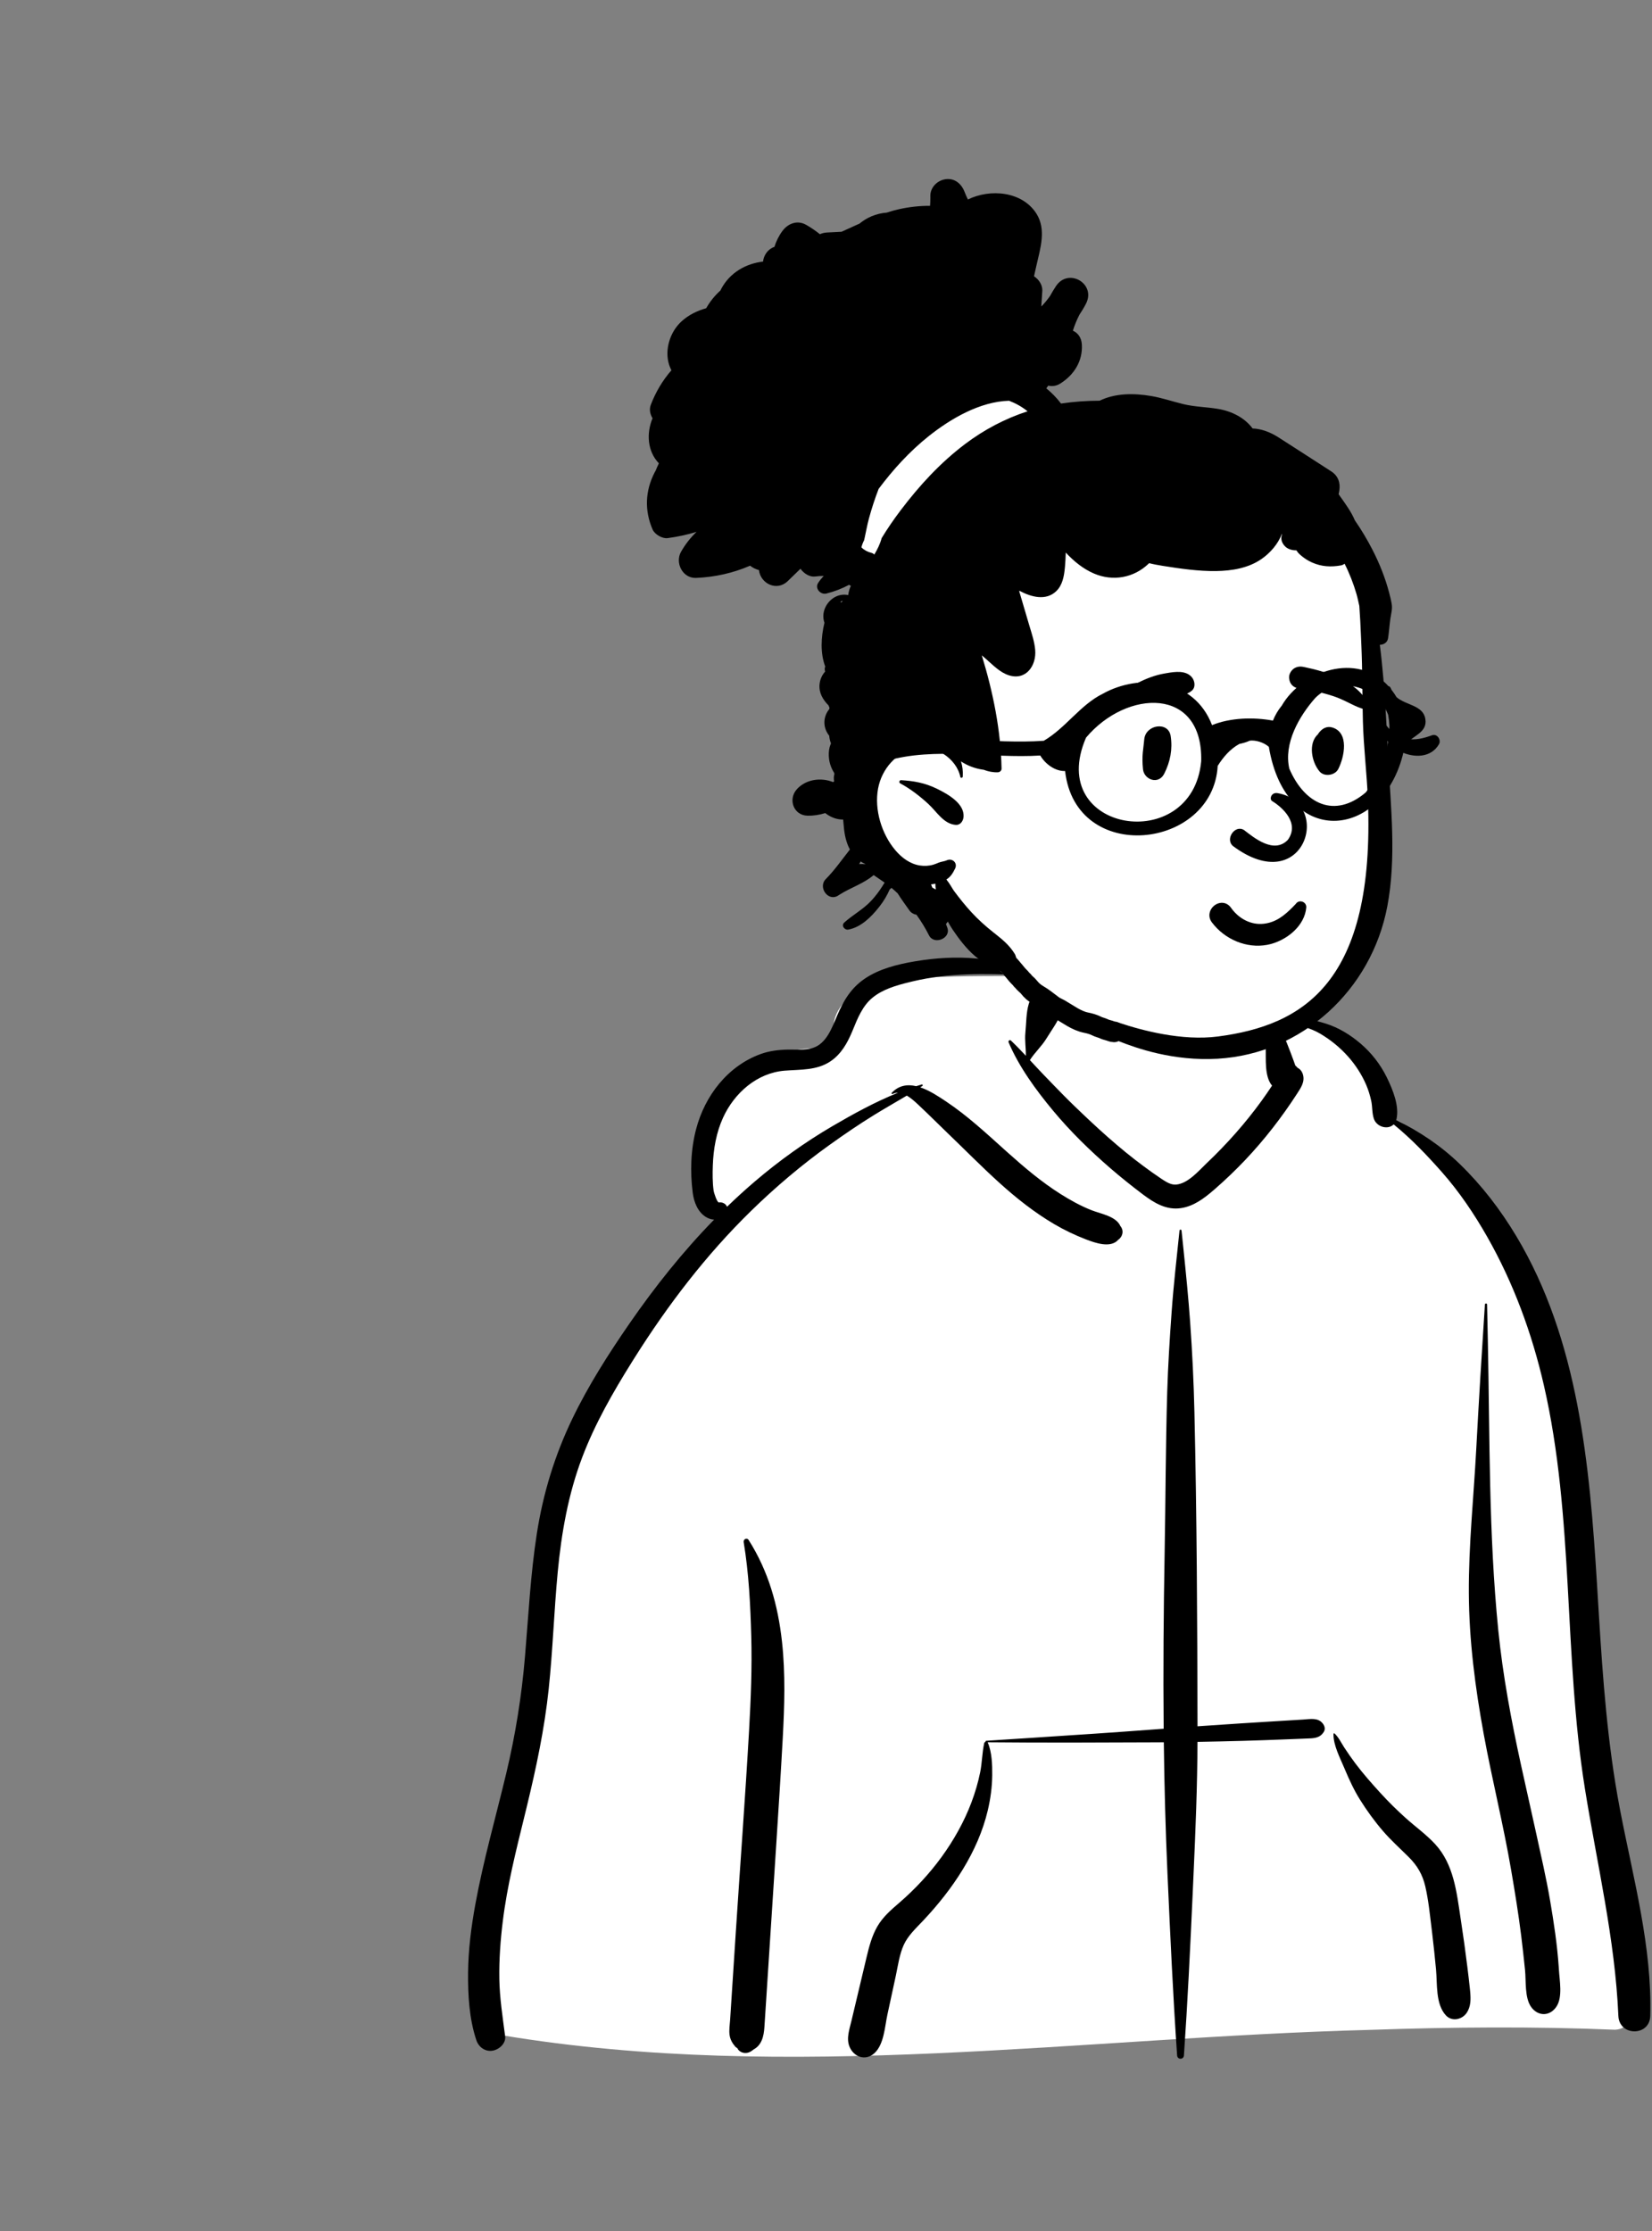 <svg width="240" height="324" viewBox="0 0 240 324" fill="none" xmlns="http://www.w3.org/2000/svg">
<rect x="0" y="0" width="240" height="324" fill="#808080" stroke="none"/>
<path fill-rule="evenodd" clip-rule="evenodd" d="M234.637 294.771C238.72 294.574 237.078 287.43 236.785 284.806C233.552 275.222 234.312 264.766 233.041 254.721C232.249 245.344 231.231 235.996 230.375 226.626C228.694 207.606 216.62 168.886 202.842 162.658C201.107 155.04 193.938 147.928 184.869 147.928C178.683 140.603 171.237 135.448 161.687 136.489C157.741 136.669 153.913 140.856 150.132 141.664C148.015 141.956 129.224 141.205 125.46 143.441C122.839 144.788 120.472 147.276 121.243 150.445C122.473 154.283 118.65 150.13 110.676 154.227C94.416 163.996 104.133 177.065 104.563 177.47C94.416 191.593 85.548 203.051 81.444 220.314C78.785 233.13 79.084 246.36 76.856 259.242C76.069 263.708 74.862 268.022 73.556 272.36C72.141 278.036 71.453 292.185 70.672 292.311C69.251 292.665 71.494 295.584 72.999 295.586C114.751 302.514 157.161 295.873 199.136 294.788C210.966 294.377 222.808 294.282 234.637 294.771Z" fill="white"/>
<path fill-rule="evenodd" clip-rule="evenodd" d="M171.356 178.717C171.376 178.526 171.633 178.526 171.653 178.717L171.948 181.564C172.307 185.04 172.652 188.51 172.902 192.003C173.214 196.359 173.423 200.714 173.524 205.079C173.874 220.283 173.944 235.495 173.974 250.703C176.029 250.56 178.085 250.423 180.143 250.29C181.538 250.2 182.934 250.113 184.33 250.028L187.889 249.812L189.354 249.722C190.345 249.661 191.47 249.412 192.162 250.289C192.439 250.641 192.578 251.097 192.32 251.514C191.724 252.476 190.808 252.442 189.773 252.484C188.796 252.524 187.819 252.562 186.842 252.6C184.749 252.681 182.656 252.758 180.562 252.817C178.364 252.878 176.167 252.928 173.971 252.966C173.948 259.386 173.683 265.798 173.396 272.211L173.266 275.097C172.914 282.901 172.537 290.712 172 298.506C171.956 299.144 171.053 299.143 171.009 298.506C170.405 289.729 170.006 280.933 169.61 272.144C169.324 265.772 169.157 259.398 169.077 253.023C168.787 253.025 168.496 253.029 168.206 253.03C159.961 253.066 151.718 253.102 143.473 253.024C143.487 253.04 143.5 253.057 143.509 253.078C144.106 254.487 144.163 256.286 144.148 257.798C144.131 259.532 143.898 261.245 143.499 262.932C142.068 268.974 138.378 274.386 134.175 278.86L134.038 279.005C133.047 280.053 131.91 281.106 131.301 282.441C130.679 283.804 130.464 285.398 130.157 286.862L130.121 287.03L128.921 292.573C128.54 294.334 128.432 296.901 127.039 298.172C125.739 299.357 124.017 298.738 123.406 297.212C122.928 296.021 123.404 294.713 123.687 293.522L125.903 284.202C126.267 282.682 126.665 281.152 127.451 279.787C128.257 278.388 129.437 277.374 130.641 276.337C132.922 274.373 135.016 272.124 136.786 269.689C138.556 267.255 140.069 264.572 141.13 261.751C141.661 260.339 142.096 258.872 142.396 257.393C142.682 255.989 142.679 254.536 142.984 253.147C143.005 253.051 143.086 252.985 143.179 252.956C143.157 252.894 143.191 252.811 143.277 252.805L150.02 252.372C156.014 251.985 162.008 251.588 167.997 251.135L169.055 251.058C168.973 242.552 169.043 234.045 169.196 225.536C169.337 217.733 169.34 209.928 169.572 202.126C169.687 198.254 169.936 194.391 170.213 190.527C170.496 186.575 170.949 182.657 171.356 178.717ZM108.041 223.96C107.969 223.526 108.514 223.258 108.765 223.654C111.636 228.182 113.021 233.1 113.604 238.398C114.12 243.074 113.968 247.818 113.711 252.506C113.438 257.507 113.118 262.506 112.795 267.504L112.299 275.168L111.053 294.381C110.964 295.756 110.652 297.006 109.47 297.644C109.32 297.77 109.164 297.882 108.982 297.979C108.343 298.321 107.495 298.148 107.126 297.492L107.274 297.59C107.403 297.671 107.258 297.557 106.839 297.249L106.483 296.789C106.225 296.401 106.06 296.019 105.994 295.557C105.89 294.839 106.024 294.052 106.071 293.331L106.887 280.732C107.522 270.938 108.263 261.146 108.822 251.346C109.082 246.779 109.265 242.207 109.141 237.632C109.018 233.082 108.787 228.455 108.041 223.96ZM132.881 139.619L133.04 139.592C138.743 138.645 144.945 138.822 150.157 141.572C150.2 141.595 150.18 141.667 150.132 141.664L148.454 141.597C143.143 141.389 137.848 141.266 132.626 142.514L132.092 142.643C130.211 143.102 128.247 143.664 126.737 144.907C125.293 146.094 124.574 147.926 123.883 149.613L123.79 149.836C123.089 151.502 122.201 153.082 120.664 154.123C118.673 155.473 116.278 155.307 113.995 155.491C109.975 155.814 106.688 158.728 105.053 162.295C104.063 164.454 103.64 166.876 103.557 169.237C103.514 170.44 103.508 171.689 103.668 172.883C103.719 173.265 104.191 174.656 104.431 174.623C104.966 174.549 105.455 174.828 105.622 175.255C106.943 173.979 108.301 172.739 109.704 171.544C113.2 168.565 116.966 165.866 120.932 163.546C123.959 161.775 127.152 160.021 130.458 158.695C130.196 158.689 129.937 158.741 129.687 158.871C129.578 158.929 129.469 158.791 129.556 158.7C130.597 157.604 131.844 157.448 133.102 157.741C133.37 157.655 133.639 157.573 133.908 157.494C134.042 157.455 134.109 157.64 134 157.711L133.691 157.909C135.062 158.368 136.409 159.272 137.476 159.985C140.539 162.033 143.235 164.536 145.967 166.993L146.464 167.438C148.87 169.587 151.337 171.675 154.07 173.399C155.501 174.301 157.003 175.136 158.58 175.756C159.932 176.289 162.133 176.625 162.766 178.054C163.329 178.738 163.094 179.611 162.435 180.071C161.323 181.295 159.099 180.504 157.774 179.995C156.177 179.38 154.63 178.641 153.155 177.775C150.29 176.093 147.649 174.001 145.189 171.776C142.619 169.452 140.195 166.983 137.696 164.586C136.613 163.548 135.555 162.485 134.47 161.448L133.926 160.932C133.372 160.412 132.583 159.603 131.74 159.113C130.152 160.061 128.539 160.97 126.965 161.942C124.767 163.299 122.634 164.754 120.535 166.258C116.492 169.151 112.662 172.392 109.105 175.866C102.583 182.236 97.026 189.511 92.172 197.214L91.803 197.801C89.045 202.21 86.436 206.761 84.587 211.633C82.552 216.993 81.562 222.631 81.024 228.321C80.49 233.971 80.31 239.65 79.714 245.294C79.102 251.083 77.897 256.744 76.527 262.395L76.2 263.735C74.959 268.795 73.679 273.856 73.042 279.036C72.701 281.803 72.497 284.608 72.543 287.397C72.589 290.203 73.03 292.947 73.386 295.723C73.522 296.786 72.476 297.674 71.54 297.815C70.463 297.977 69.538 297.289 69.203 296.289C68.16 293.17 67.971 289.722 68.003 286.449C68.036 283.125 68.46 279.823 69.057 276.557C70.23 270.133 72.041 263.841 73.556 257.493C74.891 251.898 75.787 246.294 76.27 240.562C76.771 234.616 77.071 228.649 77.986 222.746C78.889 216.917 80.587 211.35 83.149 206.036C85.481 201.197 88.389 196.643 91.437 192.228C95.139 186.868 99.204 181.767 103.748 177.119C103.34 177.102 102.921 176.97 102.536 176.73C101.359 175.995 100.81 174.557 100.641 173.245C100.247 170.175 100.342 166.969 101.131 163.968C102.405 159.125 105.709 154.822 110.499 153.077C111.732 152.628 113.042 152.464 114.349 152.431C115.588 152.4 116.942 152.562 118.138 152.169C120.042 151.543 120.859 149.3 121.574 147.599L121.606 147.521C122.523 145.354 123.623 143.497 125.609 142.144C127.727 140.7 130.381 140.043 132.881 139.619ZM187.07 148.189C188.784 147.594 190.927 148.134 192.603 148.653C194.47 149.233 196.195 150.299 197.674 151.566C199.235 152.901 200.525 154.551 201.436 156.393L201.523 156.571C202.356 158.28 203.303 160.626 202.884 162.504C202.872 162.557 202.858 162.609 202.842 162.658C206.243 164.333 209.383 166.43 212.118 169.089C215.302 172.184 217.998 175.706 220.28 179.511C229.342 194.624 230.937 212.775 232.007 230.01L232.274 234.381C232.855 243.817 233.535 253.231 235.302 262.538L235.431 263.21C237.319 272.953 240.022 282.772 239.749 292.767C239.666 295.762 235.242 295.742 235.114 292.767C234.631 281.571 232.019 270.761 230.251 259.741C227.139 240.351 228.698 220.362 224.289 201.166C222.559 193.633 219.878 186.326 216.051 179.602C214.16 176.281 211.997 173.071 209.463 170.205C207.283 167.739 205.017 165.366 202.469 163.293C201.655 164.109 200.029 163.693 199.604 162.504C199.312 161.687 199.397 160.731 199.209 159.875C199.035 159.081 198.796 158.293 198.476 157.545C197.839 156.054 196.905 154.622 195.826 153.415C194.66 152.11 193.321 151.027 191.822 150.132C190.312 149.231 188.662 148.962 187.07 148.303C187.016 148.281 187.011 148.209 187.07 148.189ZM193.729 251.813C193.731 251.734 193.824 251.697 193.881 251.75C194.482 252.303 194.845 253.097 195.287 253.777C195.797 254.561 196.333 255.33 196.894 256.079C198.019 257.578 199.272 258.992 200.534 260.377C201.709 261.665 202.96 262.898 204.258 264.061C205.665 265.322 207.241 266.446 208.519 267.841C211.186 270.753 211.617 274.749 212.179 278.501L212.241 278.907C212.584 281.133 212.892 283.366 213.169 285.602C213.303 286.69 213.438 287.778 213.548 288.869L213.581 289.214C213.679 290.282 213.706 291.365 213.093 292.297C212.437 293.295 210.946 293.645 210.059 292.688C208.535 291.044 208.821 288.125 208.623 286.01C208.459 284.262 208.273 282.515 208.065 280.771L207.96 279.9C207.715 277.916 207.516 275.893 207.062 273.944C206.662 272.227 205.9 270.931 204.65 269.688C203.39 268.435 202.081 267.266 200.919 265.917C199.686 264.486 198.573 262.952 197.571 261.35C196.714 259.981 196.027 258.491 195.397 257.002L195.293 256.754C194.684 255.302 193.681 253.412 193.729 251.813ZM215.724 189.455C215.737 189.253 216.037 189.249 216.041 189.455C216.079 191.197 216.115 192.938 216.151 194.68C216.442 208.714 216.263 222.781 217.67 236.767C218.334 243.361 219.556 249.859 220.971 256.329C221.695 259.64 222.454 262.943 223.175 266.254C223.879 269.481 224.633 272.724 225.19 275.981C225.738 279.182 226.229 282.408 226.45 285.65L226.477 286.073C226.572 287.644 227.024 289.954 226.16 291.346C225.223 292.854 223.43 292.881 222.426 291.442C221.483 290.09 221.718 287.686 221.551 286.073C221.382 284.431 221.203 282.787 221 281.148C220.603 277.95 220.081 274.761 219.537 271.585C218.406 264.972 216.764 258.443 215.553 251.841C214.311 245.076 213.428 238.262 213.391 231.374C213.354 224.428 214.089 217.495 214.46 210.564C214.837 203.524 215.265 196.49 215.724 189.455ZM149.454 145.804C149.83 144.535 151.16 143.742 152.456 144.099C153.645 144.425 154.626 145.868 154.161 147.103C153.654 148.45 152.768 149.599 152.021 150.823C151.331 151.954 150.325 152.845 149.622 153.956L150.396 154.792C150.784 155.208 151.172 155.623 151.565 156.03L152.916 157.43C153.969 158.518 155.027 159.6 156.116 160.65C159.317 163.739 162.569 166.726 166.154 169.372C166.97 169.974 167.792 170.572 168.638 171.133L168.953 171.342C169.533 171.722 170.18 172.095 170.881 172.031C172.584 171.874 174.122 170.065 175.292 168.939L175.354 168.881C178.253 166.121 180.938 163.103 183.286 159.858C183.807 159.137 184.312 158.404 184.803 157.662C183.668 156.336 183.939 153.747 183.877 152.139C183.833 151.008 183.829 149.877 183.823 148.745L183.82 148.517C183.806 147.784 183.773 147.082 184.248 146.479C184.276 146.444 184.333 146.445 184.368 146.464C185.019 146.805 185.22 147.376 185.498 148.017L185.527 148.083C185.865 148.852 186.188 149.629 186.516 150.402C186.859 151.212 187.173 152.034 187.492 152.854C187.64 153.235 187.782 153.618 187.92 154.002C188.004 154.248 188.091 154.493 188.181 154.737L188.202 154.756C188.32 154.856 188.421 154.962 188.507 155.072C188.87 155.253 189.159 155.585 189.294 156.071C189.589 157.13 188.979 157.994 188.435 158.834C186.225 162.25 183.706 165.504 180.906 168.457C179.515 169.923 178.052 171.324 176.529 172.653L176.262 172.884C174.894 174.06 173.409 175.174 171.581 175.45C169.443 175.772 167.702 174.708 166.065 173.482L165.902 173.359C164.35 172.184 162.829 170.967 161.356 169.695C158.352 167.1 155.494 164.314 152.957 161.258C150.49 158.285 148.052 154.961 146.531 151.384C146.438 151.166 146.682 150.938 146.873 151.12C147.616 151.827 148.33 152.573 149.037 153.328C149.056 152.217 148.851 151.095 148.965 149.976C149.105 148.616 149.064 147.114 149.454 145.804Z" fill="black"/>
<path fill-rule="evenodd" clip-rule="evenodd" d="M199.092 98.019C198.59 91.521 199.368 84.711 196.864 78.535C192.497 68.287 180.253 64.871 170.76 60.969C166.958 59.845 154.161 59.688 149.709 58.2C139.631 54.833 137.223 50.821 129.216 57.233C127.864 58.328 127.019 59.518 126.402 61.144L126.427 61.151C126.251 61.829 126.44 62.506 126.837 63.023C123.365 66.573 121.912 71.896 123.693 76.622C129.507 88.92 129.233 95.57 127.36 108.791C124.914 121.134 130.504 125.642 139.76 132.358C139.384 133.089 139.305 134.061 139.797 134.706C150.501 149.754 170.684 156.939 187.977 149.301C194.996 146.175 198.13 138.697 199.919 131.949C202.002 124.394 202.642 116.432 200.946 108.736C200.262 105.176 199.371 101.642 199.092 98.019Z" fill="white"/>
<path fill-rule="evenodd" clip-rule="evenodd" d="M137.347 26.029C138.647 25.834 139.628 26.64 140.095 27.777L140.119 27.838C140.269 28.225 140.436 28.601 140.616 28.971C143.867 27.375 148.506 27.785 150.564 31.017C152.032 33.325 151.137 36.064 150.583 38.511L150.22 40.124C150.922 40.571 151.452 41.372 151.427 42.201L151.424 42.265L151.276 44.514C151.745 44.038 152.174 43.52 152.556 42.969C152.821 42.485 153.106 42.009 153.412 41.549C155.214 38.837 159.26 41.194 157.773 44.097C157.487 44.658 157.166 45.188 156.822 45.7C156.433 46.454 156.114 47.23 155.869 48.026C156.573 48.333 157.113 49.014 157.171 50.041C157.304 52.44 156.044 54.441 154.042 55.699C153.452 56.068 152.844 56.14 152.292 56.003C152.195 56.134 152.098 56.265 152.005 56.398C152.804 57.047 153.524 57.787 154.143 58.607C156.006 58.328 157.88 58.197 159.754 58.193C162.044 57.07 164.787 57.093 167.248 57.514C168.832 57.785 170.354 58.311 171.913 58.689C173.556 59.087 175.225 59.101 176.888 59.372C178.984 59.712 180.822 60.68 181.978 62.225C183.247 62.263 184.582 62.783 185.69 63.489C188.267 65.133 190.83 66.801 193.401 68.456C194.388 69.091 194.757 70.105 194.575 71.237L194.563 71.309L194.476 71.778L194.68 72.067C195.466 73.178 196.323 74.343 196.832 75.57C197.774 76.929 198.625 78.353 199.38 79.822C200.396 81.796 201.235 83.888 201.803 86.036C201.944 86.579 202.086 87.126 202.179 87.68C202.312 88.462 202.107 89.069 201.995 89.819C201.856 90.77 201.805 91.734 201.657 92.687C201.558 93.319 201.021 93.63 200.459 93.647C200.671 95.255 200.823 96.874 200.968 98.48C201.173 100.775 201.313 103.077 201.433 105.379C202.054 106.281 203.324 106.995 204.241 107.243C205.511 107.583 206.842 107.213 208.042 106.78C208.796 106.507 209.415 107.456 209.047 108.09C207.892 110.081 205.42 110.073 203.548 109.191C202.756 108.819 202.061 108.28 201.545 107.579C201.577 108.247 201.611 108.914 201.644 109.584L201.676 110.191C202.057 117.278 202.878 124.609 201.547 131.626C199.242 143.781 189.188 153.036 176.905 153.755C170.46 154.132 165.092 152.227 162.423 151.165C159.754 150.102 160.792 147.936 162.645 148.555C165.836 149.622 171.7 151.211 176.947 150.525C189.315 148.908 199.802 142.724 198.725 116.09C198.572 112.313 198.102 108.534 198 104.757C197.903 101.065 197.939 97.371 197.776 93.68L197.722 92.421C197.658 90.95 197.59 89.472 197.48 87.999C197.347 87.429 197.237 86.85 197.075 86.289C196.633 84.766 196.056 83.284 195.34 81.87C195.182 81.99 195.004 82.077 194.812 82.111C193.352 82.373 191.983 82.299 190.616 81.69C189.978 81.409 189.416 81.035 188.892 80.572C188.643 80.355 188.476 80.143 188.345 79.924C187.684 79.934 187.023 79.735 186.609 79.26C186.136 78.718 186.058 78.158 186.243 77.64L186.262 77.588L186.216 77.571C185.658 79.015 184.547 80.285 183.328 81.143C181.401 82.504 178.99 82.897 176.679 82.933C174.127 82.971 171.435 82.578 168.917 82.177C168.252 82.071 167.59 81.95 166.942 81.788C166.916 81.813 166.891 81.843 166.863 81.868C164.702 83.937 161.662 84.47 158.92 83.288C157.335 82.606 156.006 81.507 154.832 80.247C154.815 80.906 154.781 81.566 154.724 82.219L154.7 82.478C154.583 83.694 154.358 84.985 153.44 85.862C151.954 87.285 149.799 86.714 148.086 85.788C148.088 85.833 148.088 85.879 148.088 85.926C148.551 87.498 149.016 89.073 149.48 90.647L149.58 90.983C149.918 92.101 150.289 93.22 150.391 94.39C150.585 96.626 149.098 98.835 146.613 98.085C145.31 97.693 144.266 96.597 143.264 95.719L142.633 95.172C144.266 100.513 145.399 106.044 145.504 111.618C145.511 111.92 145.251 112.148 144.963 112.159C144.292 112.186 143.569 112.053 142.893 111.785C142.855 111.782 142.817 111.78 142.777 111.774C141.623 111.607 140.552 111.191 139.608 110.576C139.825 111.267 139.923 112.009 139.866 112.784C139.851 112.972 139.557 113.038 139.515 112.831C138.97 110.149 135.832 108.122 133.128 108.635C130.225 109.187 128.087 111.685 127.563 114.528C127.002 117.582 128.077 121.114 130.069 123.47C130.986 124.556 132.192 125.463 133.625 125.691C134.28 125.795 134.96 125.759 135.596 125.573C135.866 125.493 136.12 125.381 136.378 125.275C136.754 125.123 137.193 125.1 137.548 124.939C138.353 124.578 139.162 125.319 138.754 126.146C138.399 126.867 138.08 127.353 137.491 127.725C137.968 128.308 138.402 129.12 138.562 129.337C139.382 130.445 140.214 131.491 141.148 132.503C142.099 133.53 143.136 134.469 144.232 135.337L144.693 135.702C145.75 136.54 146.669 137.316 147.414 138.518C148.002 139.467 147.241 140.754 146.14 140.74C142.697 140.691 140.193 137.664 138.41 135.02C138.156 134.642 137.918 134.243 137.696 133.833C137.616 133.962 137.527 134.082 137.428 134.192L137.624 134.72C138.207 136.276 135.695 137.292 134.966 135.84C134.436 134.788 133.821 133.786 133.137 132.839C132.733 132.782 132.338 132.537 132.118 132.22C131.563 131.415 130.94 130.601 130.413 129.743C130.122 129.466 129.822 129.2 129.516 128.94C129.427 129.018 129.336 129.096 129.249 129.179C128.865 130.056 128.39 130.857 127.8 131.611L127.674 131.772C126.545 133.196 125.074 134.653 123.254 135.001C122.698 135.107 122.163 134.416 122.656 133.974C123.93 132.829 125.436 132.049 126.611 130.77C127.189 130.14 127.721 129.446 128.178 128.719L128.282 128.551C128.358 128.426 128.436 128.302 128.516 128.175C127.986 127.813 127.456 127.45 126.925 127.086C125.466 128.334 123.565 128.905 121.95 129.938L121.79 130.043C120.33 131.02 118.792 128.86 119.962 127.674C121.252 126.372 122.329 124.819 123.472 123.372C122.935 122.381 122.68 121.21 122.585 120.027C122.548 119.692 122.518 119.356 122.489 119.021C121.669 119.034 120.845 118.753 120.148 118.269L119.884 118.081C119.037 118.351 118.147 118.482 117.296 118.459C115.293 118.4 114.473 116.111 115.726 114.663C117.004 113.184 119.242 112.86 121.014 113.579C121.071 113.549 121.13 113.518 121.187 113.486C121.103 113.097 121.122 112.744 121.218 112.434L121.19 112.246C120.8 111.647 120.544 110.964 120.447 110.242C120.37 109.671 120.385 109.104 120.518 108.539C120.562 108.352 120.653 108.157 120.723 107.961C120.579 107.597 120.494 107.221 120.468 106.843C120.428 106.795 120.388 106.745 120.35 106.692C119.47 105.457 119.648 103.968 120.485 102.969C120.489 102.905 120.494 102.841 120.503 102.778C120.454 102.668 120.409 102.556 120.368 102.444C119.55 101.618 118.95 100.625 119.062 99.395C119.128 98.671 119.425 98.019 119.875 97.531C119.795 97.295 119.788 97.022 119.885 96.793C119.166 94.881 119.257 92.579 119.774 90.44C119.66 90.115 119.601 89.762 119.613 89.388C119.673 87.8 121.046 86.342 122.673 86.361C122.868 86.363 123.052 86.388 123.228 86.426L123.23 86.388C123.293 85.912 123.424 85.471 123.615 85.076C123.521 85.042 123.434 84.994 123.358 84.929C122.315 85.485 121.212 85.91 120.056 86.2C119.205 86.413 118.334 85.446 118.863 84.648C119.108 84.277 119.379 83.944 119.67 83.641C119.256 83.643 118.835 83.671 118.409 83.726C117.644 83.825 116.791 83.303 116.294 82.597C115.678 83.197 115.059 83.795 114.44 84.394C112.872 85.913 110.504 84.795 110.256 82.791C109.79 82.667 109.354 82.456 108.972 82.153C106.5 83.227 103.84 83.817 101.121 83.929C99.169 84.009 98.028 81.735 98.941 80.129C99.554 79.051 100.314 78.083 101.191 77.242C99.83 77.658 98.425 77.958 96.991 78.15C96.216 78.254 95.119 77.611 94.808 76.899C93.621 74.16 93.723 71.305 95.09 68.639C95.142 68.534 95.201 68.432 95.258 68.331C95.4 67.978 95.554 67.629 95.721 67.287C94.04 65.533 93.894 62.925 94.8 60.741C94.437 60.152 94.297 59.441 94.544 58.799C95.248 56.95 96.262 55.242 97.542 53.775C97.42 53.538 97.312 53.287 97.221 53.017C96.501 50.829 97.335 48.189 99.019 46.665C100.078 45.706 101.294 45.131 102.594 44.763C103.141 43.795 103.844 42.922 104.664 42.187C104.696 42.117 104.728 42.047 104.763 41.978C106.04 39.572 108.363 38.283 110.854 37.985C110.952 37.045 111.585 36.147 112.506 35.855C112.76 35.041 113.138 34.263 113.658 33.557C114.475 32.446 115.834 31.922 117.114 32.651C117.816 33.05 118.487 33.509 119.117 34.016C119.4 33.883 119.72 33.798 120.082 33.77L120.173 33.765L122.256 33.659C123.129 33.272 123.999 32.866 124.872 32.471C125.396 32.038 125.981 31.677 126.619 31.408C127.342 31.106 128.081 30.935 128.823 30.878C129.425 30.681 130.031 30.508 130.648 30.372C132.097 30.055 133.614 29.878 135.118 29.893C135.149 29.503 135.164 29.109 135.162 28.71L135.159 28.51C135.125 27.232 136.145 26.211 137.347 26.029ZM135.887 128.333C135.68 128.378 135.471 128.414 135.262 128.439C135.325 128.595 135.389 128.752 135.45 128.908C135.619 129.003 135.79 129.094 135.961 129.179C135.911 128.891 135.881 128.602 135.887 128.333ZM125.033 125.107L124.893 125.365C124.87 125.408 124.847 125.449 124.825 125.491C125.123 125.467 125.423 125.474 125.719 125.508L125.718 125.476C125.68 125.463 125.642 125.451 125.606 125.434C125.402 125.335 125.212 125.226 125.033 125.107ZM130.899 113.302C132.769 113.411 134.352 113.698 136.052 114.516L136.198 114.587C137.7 115.333 140.185 116.711 139.975 118.687C139.916 119.249 139.509 119.841 138.866 119.797C137.106 119.676 136.101 117.901 134.909 116.794C133.707 115.678 132.23 114.53 130.775 113.763C130.569 113.655 130.65 113.313 130.874 113.302L130.899 113.302ZM122.423 87.266C121.975 87.281 122.125 87.716 122.356 87.353C122.375 87.323 122.398 87.293 122.423 87.266ZM146.6 58.2C142.358 58.312 138.089 60.818 134.911 63.35C132.147 65.554 129.76 68.174 127.646 70.999C127.102 72.406 126.635 73.842 126.241 75.289C125.981 76.244 125.818 77.21 125.601 78.174L125.533 78.469C125.362 78.789 125.235 79.132 125.143 79.488C125.528 79.874 126.028 80.151 126.578 80.282C126.755 80.324 126.902 80.416 127.019 80.537C127.461 79.798 127.848 79.017 128.074 78.19L128.082 78.152C128.933 76.757 129.858 75.406 130.849 74.101C133.582 70.497 136.593 67.213 140.212 64.48C142.956 62.409 146.024 60.786 149.286 59.731C148.488 59.087 147.581 58.577 146.6 58.2Z" fill="black"/>
<path fill-rule="evenodd" clip-rule="evenodd" d="M179.673 136.732C178.253 136.153 176.986 135.186 176.059 133.951C175.737 133.521 175.654 133.068 175.721 132.653C175.797 132.187 176.073 131.765 176.449 131.481C176.826 131.197 177.298 131.056 177.754 131.128C178.151 131.19 178.545 131.407 178.858 131.858L178.923 131.948C179.474 132.693 180.191 133.305 181.009 133.699C181.797 134.079 182.679 134.256 183.591 134.153C185.329 133.957 186.526 133.017 187.799 131.74C187.957 131.579 188.115 131.413 188.273 131.244C188.373 131.091 188.512 130.992 188.667 130.941C188.838 130.883 189.032 130.887 189.21 130.949C189.381 131.009 189.534 131.122 189.637 131.273C189.734 131.416 189.79 131.593 189.772 131.797C189.655 133.12 188.964 134.3 187.982 135.227C186.891 136.257 185.445 136.969 184.084 137.219C182.585 137.494 181.057 137.297 179.673 136.732ZM184.792 116.324C186.387 117.294 188.818 119.557 187.102 121.962C185.081 124.082 182.173 121.651 180.74 120.551C179.411 119.699 177.917 121.891 179.15 122.886C189.507 130.557 193.711 116.578 185.599 115.184C184.705 115.03 184.374 116.024 184.792 116.324ZM166.232 107.401C166.408 105.212 169.74 104.715 170.072 106.881C170.368 108.821 170.019 110.604 169.145 112.35C168.311 114.019 166.213 113.241 166.054 111.721C165.841 109.684 166.122 108.763 166.232 107.401ZM191.597 106.432C192.062 105.823 192.733 105.408 193.536 105.643C196.047 106.377 195.307 109.943 194.425 111.679C193.946 112.621 192.397 112.86 191.697 112.03C190.556 110.677 190.01 107.974 191.461 106.641C191.5 106.572 191.544 106.502 191.597 106.432ZM169.11 97.823L169.507 97.754C170.734 97.542 172.259 97.338 173.127 98.325C173.588 98.848 173.746 99.82 173.127 100.321C172.039 101.203 170.835 100.861 169.531 100.936C168.456 100.998 167.423 101.175 166.388 101.472C164.116 102.121 162.265 103.307 160.325 104.609C160.071 104.779 159.811 104.454 159.932 104.216C161.052 102.021 163.222 100.219 165.396 99.12C166.557 98.533 167.826 98.047 169.11 97.823ZM189.308 96.841L189.612 96.903C192.916 97.593 197.208 98.973 198.772 102.22C198.832 102.679 198.769 102.777 198.718 102.841L198.701 102.863C198.658 102.918 198.625 102.993 198.426 103.056C198.371 103.043 198.315 103.029 198.258 103.014C197.541 102.826 196.974 102.567 196.425 102.298L195.829 102.005C195.138 101.666 194.441 101.339 193.702 101.098C192.126 100.584 190.504 100.221 188.858 100.028C188.501 99.986 188.157 99.865 187.886 99.659C187.629 99.463 187.432 99.191 187.342 98.831C187.226 98.364 187.26 98.01 187.51 97.589C187.698 97.273 187.968 97.053 188.277 96.928C188.592 96.799 188.951 96.769 189.308 96.841Z" fill="black"/>
<path d="M161.843 149.853C161.604 149.853 161.33 149.711 161.093 149.649C160.833 149.58 160.588 149.516 160.343 149.399C160.017 149.243 159.637 149.18 159.32 149.012C158.862 148.77 158.281 148.615 157.779 148.515C156.363 148.231 155.167 147.285 153.937 146.582C153.607 146.394 153.248 146.262 152.942 146.034C152.225 145.501 151.532 144.924 150.755 144.473C150.266 144.19 149.831 143.809 149.487 143.359C149.245 143.043 148.861 142.817 148.648 142.488C148.591 142.4 148.471 142.358 148.408 142.261C148.314 142.114 148.17 141.972 148.045 141.852C147.77 141.588 147.543 141.275 147.297 140.988C147.129 140.792 146.946 140.597 146.794 140.387C146.719 140.282 146.583 140.206 146.521 140.099C146.378 139.848 145.938 139.69 145.703 139.533" stroke="black" stroke-width="3" stroke-linecap="round"/>
<path fill-rule="evenodd" clip-rule="evenodd" d="M201.019 110.406C200.422 112.033 199.512 113.726 198.4 115.095C193.902 118.906 189.53 116.796 187.311 111.631C186.467 107.981 188.707 104.049 191.079 101.364C194.506 97.928 200.098 99.731 201.674 103.815C201.77 104.345 201.828 104.873 201.855 105.399C201.823 107.109 201.617 108.57 201.019 110.195M157.777 107.126C163.703 100.074 174.791 99.697 174.508 110.551C173.235 124.289 151.797 120.917 157.777 107.126ZM202.883 101.243C202.675 100.891 202.445 100.551 202.193 100.225C202.1 100.17 202.047 99.678 201.705 99.642C197.136 94.6 189.109 97.46 186.209 102.485C185.679 103.12 185.247 103.864 184.929 104.65C182.071 104.126 178.74 104.228 176.082 105.307C173.446 98.423 165.468 97.809 160.21 100.75C156.94 102.359 154.819 105.729 151.639 107.58C144.162 108.118 136.138 106.442 128.797 108.318C123.007 109.522 127.847 112.455 128.818 110.498C135.74 108.452 143.94 110.181 151.127 109.72C151.874 110.985 153.307 112.019 154.735 111.975C156.278 125.654 176.218 123.386 176.906 111.226C177.686 109.992 178.656 108.811 180.045 108.042C180.577 107.932 181.091 107.789 181.56 107.567C182.362 107.454 183.599 107.794 184.337 108.463C186.866 123.641 201.433 121.873 204.037 108.576C204.089 108.524 204.233 108.325 204.345 108.007C205.236 106.829 207.417 106.39 207.069 104.401C206.758 102.41 204.246 102.434 202.883 101.243Z" fill="black"/>
</svg>
